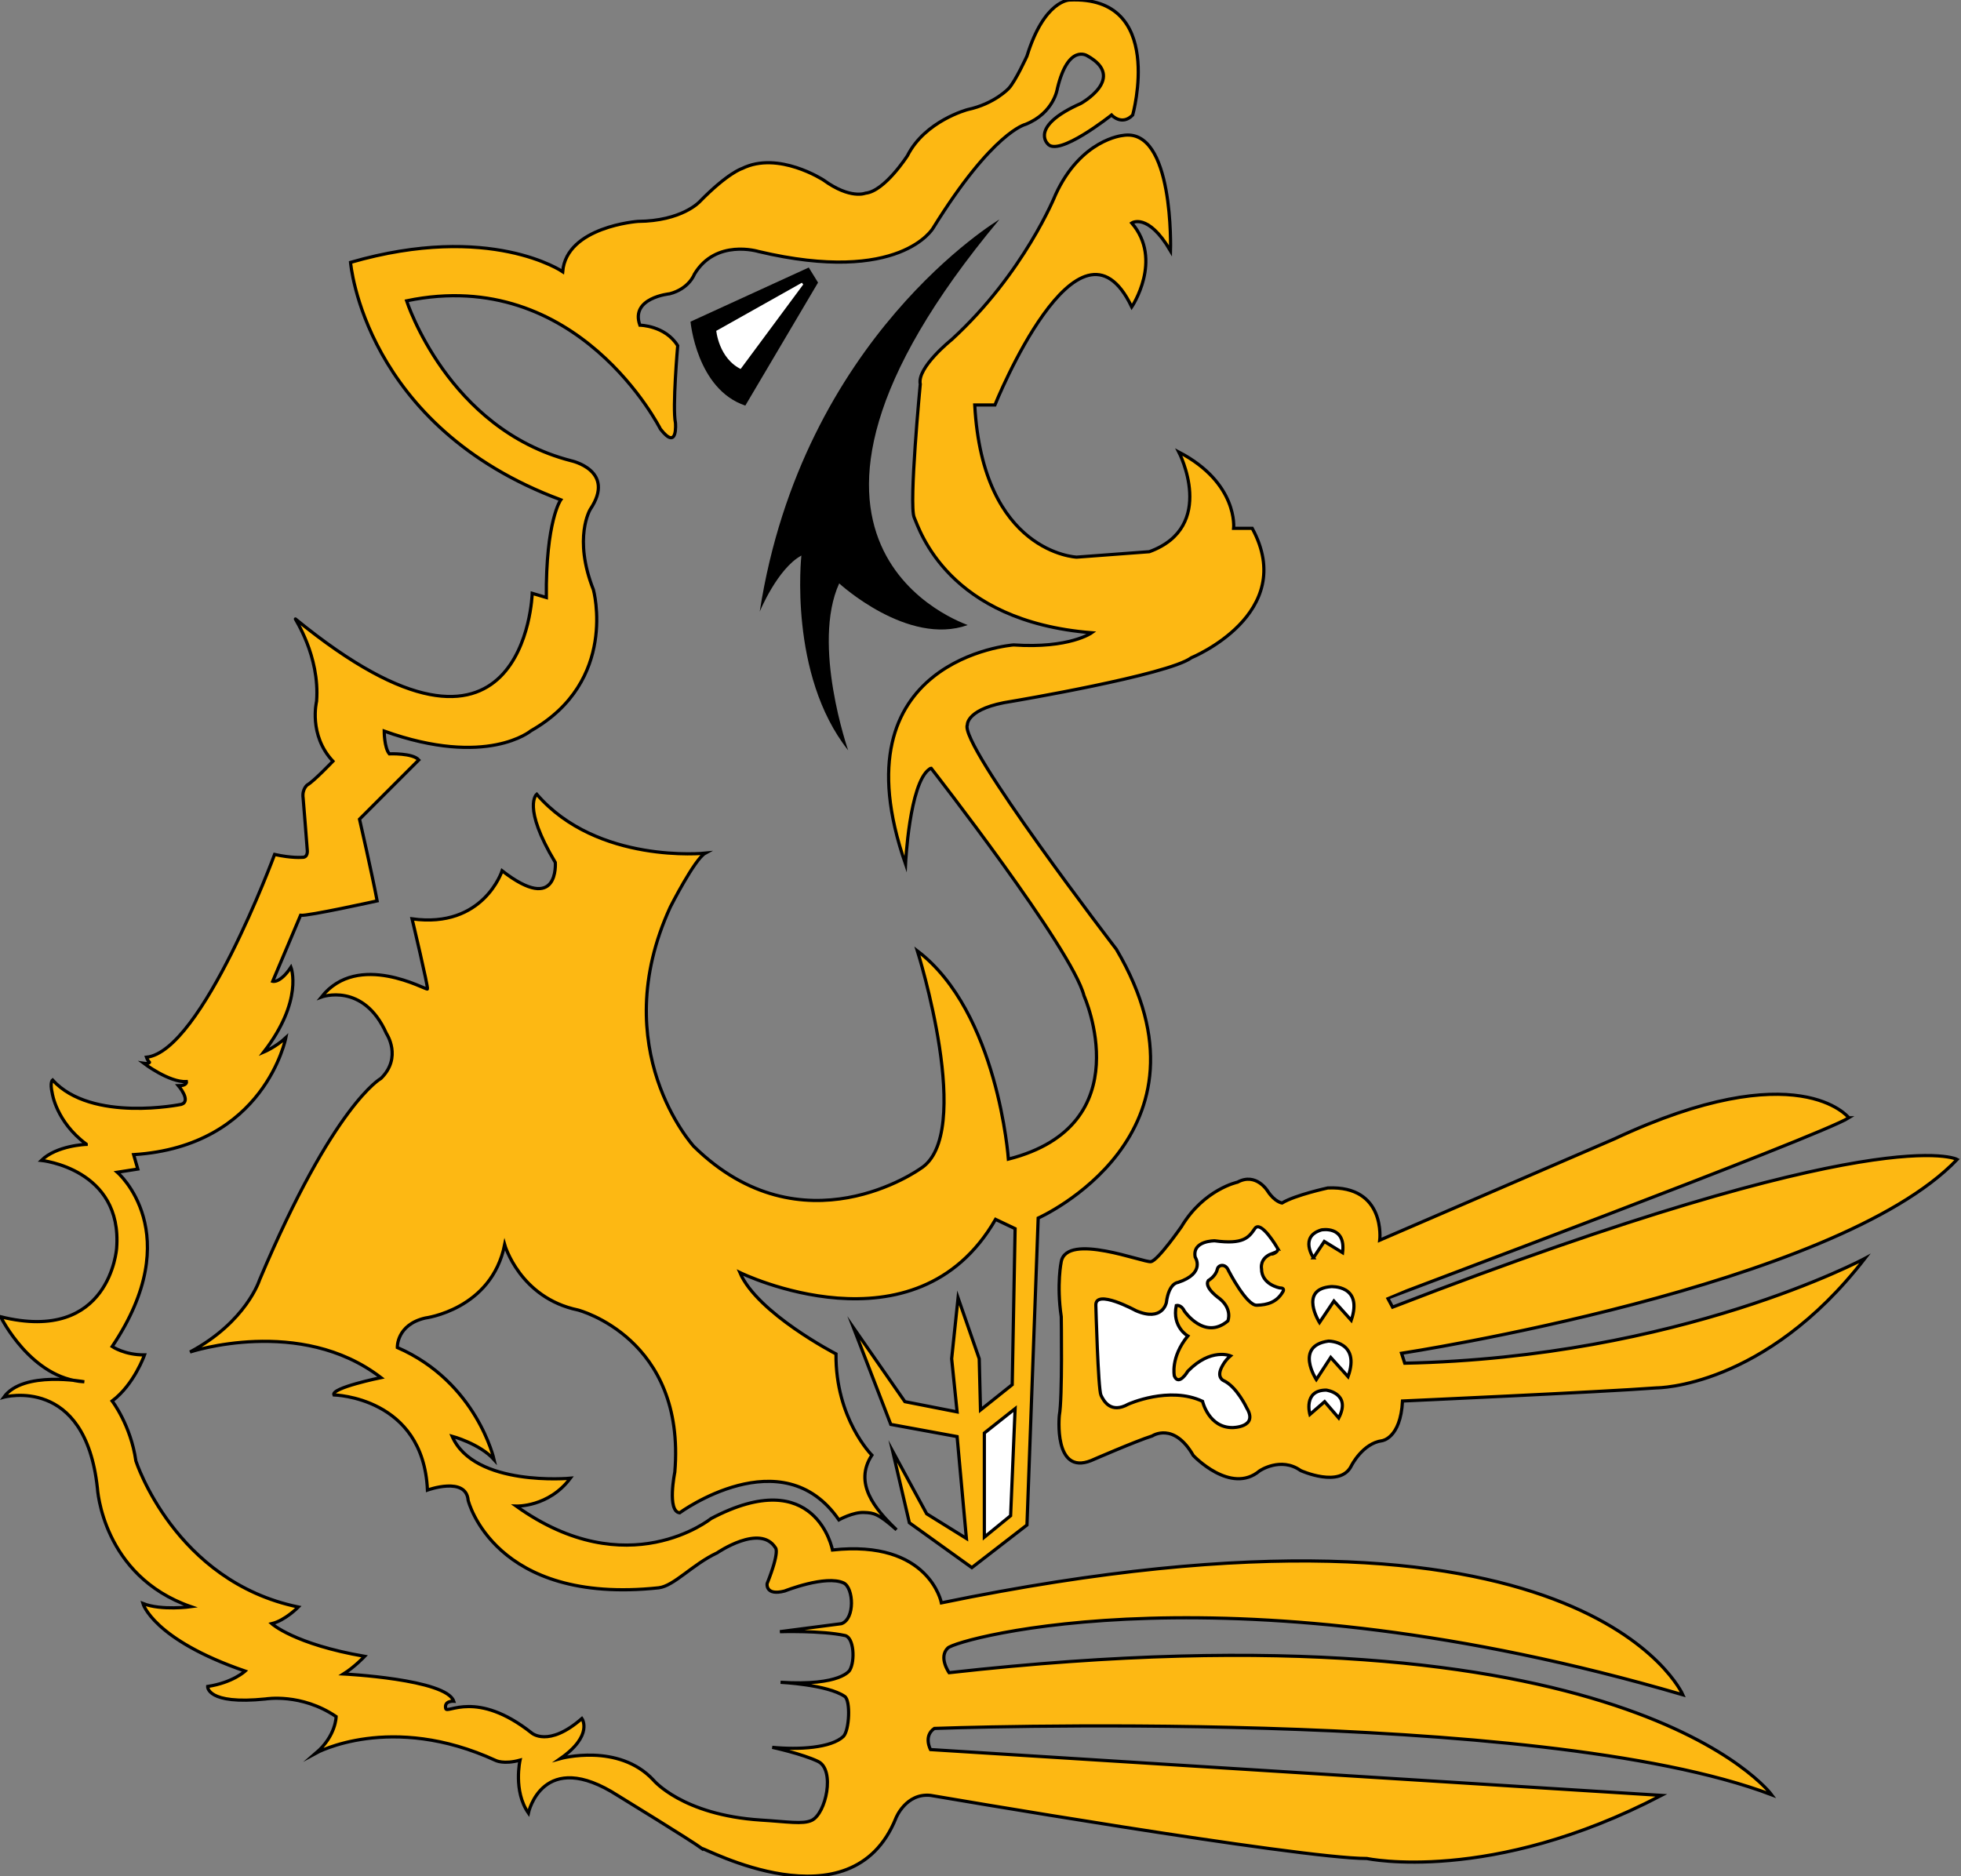 <svg xmlns="http://www.w3.org/2000/svg" viewBox="0 206.4 612 585.6" enable-background="new 0 206.4 612 585.6"><rect x="0" y="206.4" width="612" height="585.6" fill="#808080" stroke="none"/><path d="M252.4 289.9l-36.9 16.9s1.9 21.1 17.1 26.2l22.7-38.4-2.9-4.7z"/><g stroke="#000" stroke-miterlimit="10"><path fill="#FDB813" d="M577 555.3s-15.7-20.3-73.2 6.6l-73.2 31.6s2-17.1-16.2-16.3c0 0-10.2 2.2-14.3 4.7 0 0-2.2-.3-4.4-3.6 0 0-3.6-6.1-9.5-2.9 0 0-10.5 2.2-17.5 13.9 0 0-7.3 10.5-9.5 10.9-2.2.4-26.2-9.2-28 0 0 0-1.5 7 0 17.2 0 0 .4 25.5-.6 30.8 0 0-1.9 18.8 9.9 14.1 0 0 14-6.1 19.1-7.7 0 0 6.7-4.5 12.8 6.1 0 0 11.7 12.4 20.7 4.8 0 0 6.6-4.5 12.8-.1 0 0 12.5 5.7 15.9-1.6 0 0 3.5-6.9 9.5-7.7 0 0 5.8-.7 6.4-12.4 0 0 62-2.8 79.3-4.1 0 0 33.7.1 65-40.4 0 0-57.6 30.9-143.6 32.7l-1-3.1s135.5-20.7 173.4-60.5c0 0-23.3-13-176.2 46.1l-1.5-2.8c.3-.3 134.9-50.6 143.9-56.3zm-297.4 218.6s3.1-7.9 10.8-7.1c0 0 114.8 19.7 136.2 19.7 0 0 38.4 8.2 91.9-19.7l-228.1-14.3s-2.3-4.2 1.2-6.6c0 0 188.4-7 261.3 20.7 0 0-45.2-61.8-256.7-38.1 0 0-3.4-4.8-.4-7.7 2.9-2.9 88.2-26.7 229.4 14.6 0 0-30.5-70.1-231.4-28.7 0 0-3.8-19.8-34-16.5 0 0-5.1-27.1-37.9-9.8 0 0-26 21-60.8-3.9 0 0 10.1.4 16.9-8.7 0 0-30 2.8-36.9-13.1 0 0 8.6 2.3 13.1 7.3 0 0-5.4-24.2-30.2-35 0 0-.3-7.1 8.7-9.2 0 0 20.7-2.6 24.8-22.9 0 0 4.7 16.6 22.9 20.4 0 0 33.7 8.7 30.2 50.6 0 0-2.5 12.2 1.5 12.7 0 0 32.1-23.5 49.7 2.2 0 0 4.5-2.5 7.9-2.3 2.9.1 4.4.3 10.1 5.4-6.9-6.6-13.4-14.6-7.7-23.3 0 0-11.4-11.4-11.2-31.6 0 0-24.6-12.7-30-25.4 0 0 54.8 26.8 79.8-16.6l6.1 2.9-.9 48.7-9.9 7.9-.4-16-6.6-19-2 19 1.7 16.6-16.3-3.2-16-23 11.6 30.1 20.7 3.8 2.9 31.8-12.4-7.7-10.6-19.5 5.2 22.3 19.5 14 17.2-13.3 3.5-95.8s58.5-26 24.4-83.9c0 0-49.3-64.2-46.5-70.1 0 0-.3-5.2 13.9-7.3 0 0 48.7-8.2 56-13.6 0 0 33.5-13.7 19-40.4h-5.8s1.5-14.1-17.1-23.8c0 0 12.1 23.3-9.2 31.1l-22.7 1.7s-29.3-1.2-31.8-47.5h6.3s26.2-65.2 42.7-30.6c0 0 9.9-14.7 0-26.2 0 0 5-3.4 12.1 8.7 0 0 1.2-38.9-15-36 0 0-13 1.2-20.9 18.5 0 0-9.8 24.5-32.4 45.2 0 0-10.9 8.7-9.8 13.9 0 0-3.6 37.6-1.9 41.6 1.7 3.9 10.5 32.4 55.4 36 0 0-6.9 5-24.4 3.8 0 0-56.1 4.2-33.7 68.4 0 0 1.2-25.2 7.4-29.6.1-.1.4-.3.6-.3 0 0 44 56.4 47.7 71 0 0 18.1 40.4-23.6 51 0 0-3.2-45.8-28.4-65 0 0 18.1 57.5.9 68 0 0-36.7 26.4-70.7-7 0 0-27.7-30.3-7.3-74.7 0 0 7.6-15 10.9-16.8 0 0-33.7 3.5-52.6-18.4 0 0-4.7 3.8 5.8 21.3 0 0 1.3 16.5-16.6 2.6 0 0-5.8 18.1-28.1 15 0 0 5.1 21.4 4.8 21.9s-21.6-12-33.1 2.5c0 0 13.1-4.8 20.3 11.4 0 0 5 7.4-1.7 14 0 0-14.7 7.9-37.9 62.9 0 0-4.1 13.1-21.7 22.5 0 0 34.4-11.4 59.6 8 0 0-15.7 3.2-14.7 5.4 0 0 27.9.6 29.2 29.7 0 0 12.1-4.4 12.7 3.2 0 0 8 32.8 59.5 27.3 4.8-.6 10.5-7.3 18.2-10.9 0 0 13.4-9.2 18.2-1.6 0 0 1.5.9-2.6 11.2 0 0-.6 3.9 5.5 2.3 0 0 12.8-5.1 18.4-2.5 3.1 1.5 3.6 11.2-.7 12.7l-19.2 2.5s13-.4 20.3 1.2c2.8.6 3.2 7.9 1.5 10.8 0 0-2.6 5-21.6 3.8 0 0 14.6.7 20 4.4 1.9 1.2 1.5 10.6-.4 12.5-3.8 3.6-13.9 4.2-22.2 3.4 0 0 9.3 2 14.3 4.4 5.4 2.6 2.5 16.3-2 18.4-2.8 1.3-7.6.4-15.9-.1-24.5-1.6-33.5-12.5-33.5-12.5-10.9-11.7-29-6.7-29-6.7 10.4-7.3 6.7-12.5 6.7-12.5-10.5 9.2-15.7 4.5-15.7 4.5-17.2-13.6-26.4-5.8-26.8-7.6-.6-2.5 2.5-2.3 2.5-2.3-2.3-6.9-34.4-8.5-34.4-8.5 3.5-2.2 6.6-5.5 6.6-5.5-22-3.8-29-10.2-29-10.2 4.2-1 8.3-5.2 8.3-5.2-38.6-8-50.7-45.6-50.7-45.6-1.6-11.2-7.4-18.7-7.4-18.7 6.9-5.2 10.1-14.4 10.1-14.4-6.1.1-10.1-2.6-10.1-2.6 23.8-35.4 1.6-54.4 1.6-54.4l6.4-1-1.3-4.5c41-2.6 47.5-36.5 47.5-36.5-3.1 2.9-6.9 4.5-6.9 4.5 12.5-16.2 8.5-26.5 8.5-26.5-3.4 5.1-5.7 4.4-5.7 4.4l8.7-20.6c2.2.3 23.9-4.5 23.9-4.5-1.6-8.5-5.5-25.5-5.5-25.5l18.5-18.5c-1.9-2.2-9.2-1.9-9.2-1.9-1.6-1.9-1.6-7.1-1.6-7.1 32.1 11.5 45.8-.1 45.8-.1 27.3-15.5 19.5-44 19.5-44-6.4-16.2-1-25.1-1-25.1 8.2-12.2-6-15.2-6-15.2-38.5-9.9-51.3-49.9-51.3-49.9 53.5-11.2 79.2 40 79.2 40 5.5 7.1 4.7-1.9 4.7-1.9-1-4.8.7-24.1.7-24.1-3.9-6.3-11.8-6.4-11.8-6.4-3.1-8.6 9.3-9.8 9.3-9.8 6.1-1.6 7.7-6.1 7.7-6.1 6.7-11.2 20-7.1 20-7.1 44.3 10.5 54.5-7.3 54.5-7.3 18.7-30.2 28.9-32.4 28.9-32.4 8.9-3.6 9.9-11.2 9.9-11.2 3.4-14.1 9.3-10.2 9.3-10.2 12.5 6.9-2 14.9-2 14.9-16 7.1-10.4 12.5-10.4 12.5 3.2 4.5 20-8.9 20-8.9s3.2 3.5 6.6 0c0 0 10.4-37.3-19.7-35.9 0 0-7.9 0-13.3 17.5 0 0-3.6 7.9-5.7 10.1 0 0-4.4 4.8-12.8 6.6 0 0-13.3 3.5-18.8 14.4 0 0-7.1 11.1-13.1 11.7 0 0-4.7 2-13.1-4.1 0 0-14.1-9.2-25.4-3.6 0 0-4.4 1.3-13.3 10.4 0 0-5.5 6-19.2 6.1 0 0-22.3 1.6-23.5 15.7 0 0-22.6-15.5-66.2-2.9 0 0 4.1 51.2 65.6 74.1 0 0-4.7 6.6-4.5 30.5l-4.4-1.3s-2 66.8-73.9 8c-.4-.3 7.7 11.4 6.6 25.7 0 0-2.6 10.5 5.1 18.7 0 0-6.1 6.4-8 7.4 0 0-1.7 1.3-1.3 4.1 0 0 1.2 14.6 1.3 16.3 0 0 .3 2.3-1.6 2.2 0 0-3.2.3-8.6-.9 0 0-22.7 61.5-40 63.3 0 0 .3.9.9 1.5.3.1-.4.6-1.7.4 0 0 7.9 6 13.3 5.7 0 0 .3 1.3-2.5 1.3 0 0 4.1 4.8.9 5.8 0 0-28 5.8-40.2-7.6 0 0-.9.7-.1 4.1 0 0 1.2 8.9 10.6 15.9v.1s-9.2.3-14 5c0 0 25.4 2.6 23.5 27.4 0 0-2 29.9-36.2 21.4 0 0 9.5 19.4 26.1 20.3 0 0-19.1-3.6-25.1 4.8 0 0 25.4-7 29.2 28.4 0 0 1.5 27.4 29.2 37 0 0-9.2 1.3-15-1 0 0 3.1 11.2 31.9 21.1 0 0-3.8 3.6-11.7 4.8 0 0-.4 5.8 18.1 3.9 0 0 11.1-1.9 22 5.5 0 0 0 6-6.3 11.4 0 0 23.3-12.8 56.1 2.3 0 0 2.5 1.3 7.6-.1 0 0-2.2 9.6 2.6 16.5 0 0 4.4-20.6 28-5.4 0 0 23 14.1 26.2 16.5.2-.6 46.6 25.1 60.5-9.5"/><path fill="#fff" d="M411.8 619.2s-6.6-10.4 3.6-11.2c0 0 10.1-.6 6.3 10.5l-5.4-6-4.5 6.7zm-1 17.8s-6.9-10.5 3.8-12c0 0 10.1 0 6.1 11.1l-5.4-6-4.5 6.9zm-12.1-41s-5.2-9-7.1-6.1c-1.9 2.8-3.6 5-12.5 3.8 0 0-7.1-.1-6.1 5.1 0 0 3.4 5-5.4 7.9 0 0-2.8.1-3.6 6.3 0 0-1.2 6.1-9.5 2.5 0 0-12.8-7-12.5-1.6 0 0 .7 26.1 1.6 28 .9 1.9 3.1 5.8 8.5 2.8 0 0 12.8-5.8 23.2-.9 0 0 1.9 8.2 9.3 8.2 0 0 8.2 0 4.5-6.1 0 0-3.1-6.7-7.3-8.6 0 0-2-.9-.7-3.8 0 0 .9-2.2 2.9-3.9 0 0-6.1-2.6-13.3 4.8 0 0-2.8 4.8-4.2 1.5 0 0-1.3-5.8 4.2-12.5 0 0-5-2.8-3.6-9.5 0 0 1.5-.4 2.5 1.7 0 0 6.3 9.3 13.6 3.1 0 0 1.5-3.6-2.5-6.9 0 0-5.1-3.5-3.6-5.7 0 0 2.3-1.3 2.8-3.5.3-1.5 2.6-1.9 3.5.4 0 0 5.7 11.1 8.9 10.8 3.2-.1 6.1-.9 8-4.1 0 0 1-1.3-.9-1.3 0 0-5.7-1-5.7-6 0 0-.7-3.2 3.2-4.7-.5.5 2.4-.4 1.8-1.7zm11.2 3s-4.5-6.6 2.5-8.7c0 0 7.7-1.5 6.6 7.1l-5.7-3.5-3.4 5.1zm-1.1 48.9s-2.2-7.6 5.1-7.6c0 0 7.9 1 3.9 8.7l-4.4-5.1-4.6 4zm-158.4-353.9l-27.4 15.4s.7 9.3 8.3 12.8l20-27-.9-1.2zm65 385.5l-8.2 6.7v-32.5l9.6-7.6-1.4 33.4z"/></g><path d="M311.9 274.9s-61.5 36.6-74.8 122.4c0 0 5.5-13.4 13-17.5 0 0-4.1 37.2 14.6 60.8 0 0-11.5-33-2.8-52.1 0 0 21.4 19.7 40.1 13 0-.2-75.5-24.3 9.9-126.6z"/></svg>